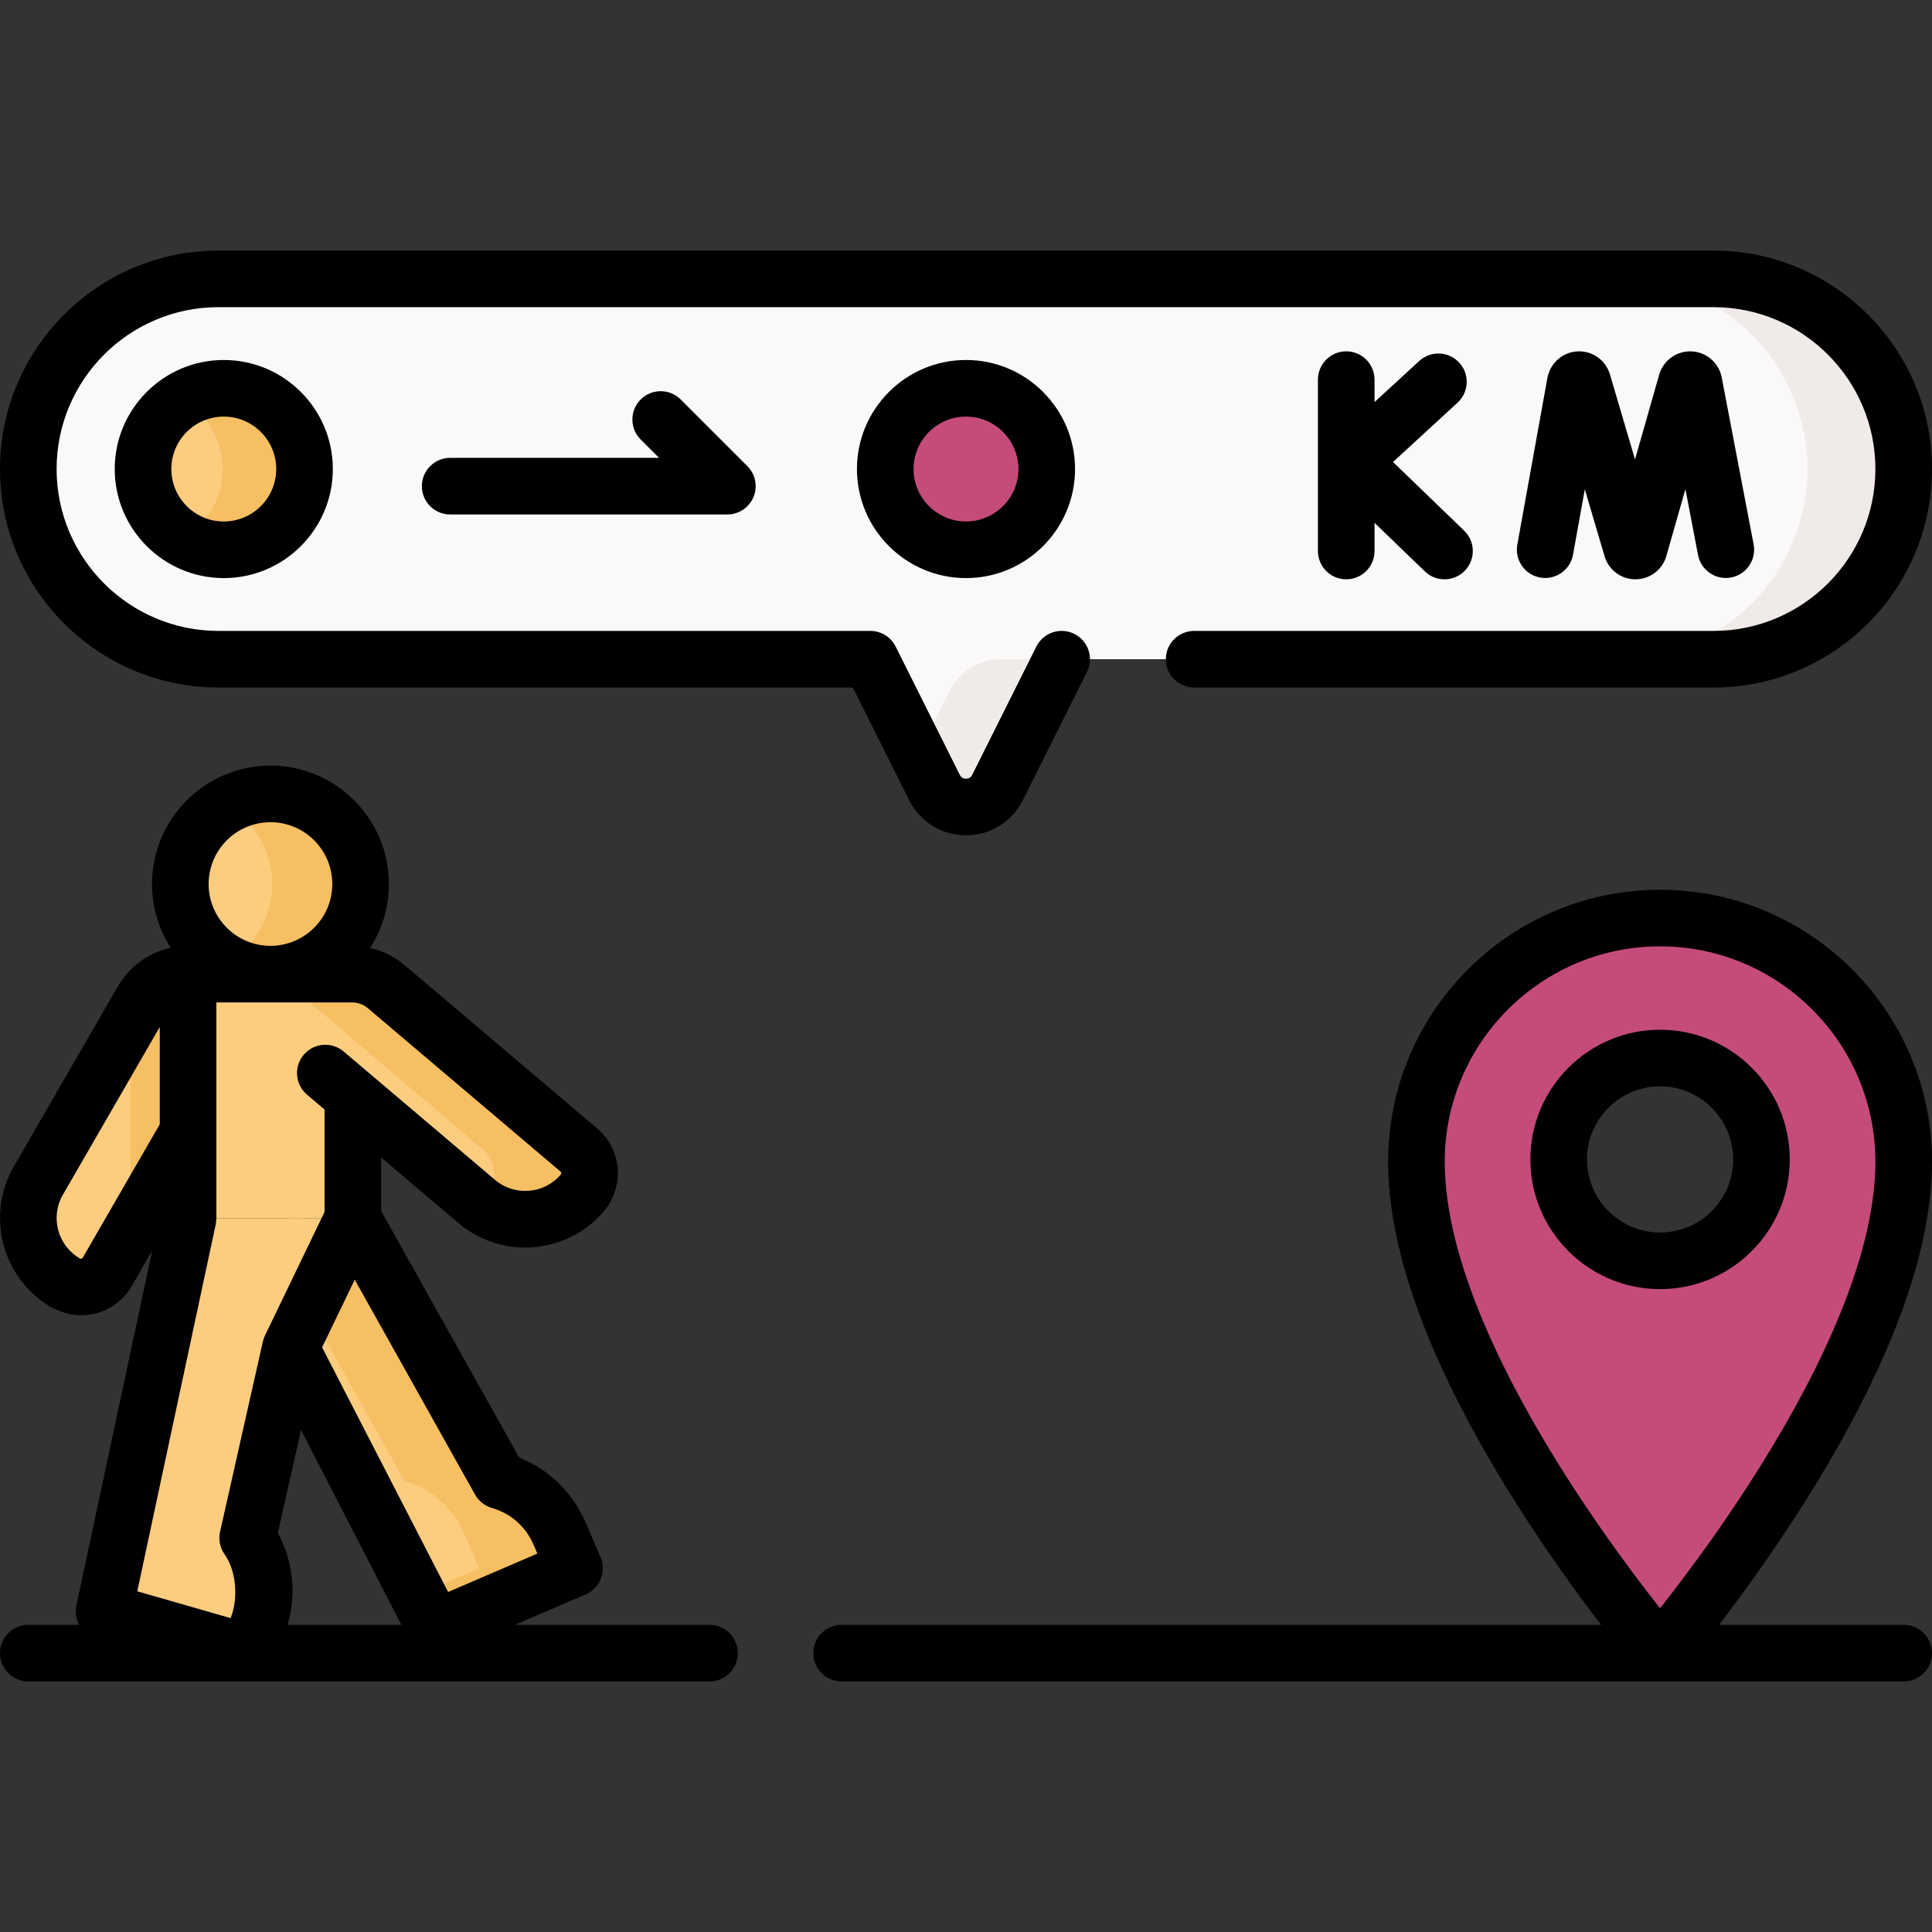 <?xml version="1.0"?>
<svg xmlns="http://www.w3.org/2000/svg" xmlns:xlink="http://www.w3.org/1999/xlink" xmlns:svgjs="http://svgjs.com/svgjs" version="1.1" width="512" height="512" x="0" y="0" viewBox="0 0 512 512" style="enable-background:new 0 0 512 512" xml:space="preserve" class=""><rect x="0" y="0" width="512" height="512" fill="#333333" stroke="none"/><g><g xmlns="http://www.w3.org/2000/svg"><g><path d="m439.935 243.291c-35.658 0-64.565 28.907-64.565 64.565 0 55.016 64.565 130.243 64.565 130.243s64.565-75.227 64.565-130.243c0-35.658-28.907-64.565-64.565-64.565zm0 90.839c-14.839 0-26.869-12.03-26.869-26.869s12.03-26.869 26.869-26.869 26.869 12.03 26.869 26.869-12.029 26.869-26.869 26.869z" fill="#c54b7b" data-original="#fd3581" class=""/><g><path d="m439.935 243.291c-4.365 0-8.628.439-12.75 1.265 29.551 5.92 51.815 32.007 51.815 63.3 0 39.334-33 88.994-51.815 114.111 7.501 10.013 12.75 16.132 12.75 16.132s64.565-75.227 64.565-130.243c0-35.658-28.907-64.565-64.565-64.565z" fill="#c54b7b" data-original="#fe0364" class=""/></g><path d="m454.101 73.901h-396.202c-27.834 0-50.399 22.564-50.399 50.399 0 27.835 22.564 50.399 50.399 50.399h172.746l17.002 34.005c3.442 6.883 13.265 6.883 16.706 0l17.002-34.005h172.746c27.835 0 50.399-22.564 50.399-50.399 0-27.835-22.564-50.399-50.399-50.399z" fill="#faf8f8" data-original="#faf8f8" class=""/><g fill="#f0eae8"><path d="m243.25 199.91 4.397 8.794c3.442 6.883 13.264 6.883 16.706 0l17.002-34.005h-16.045c-5.795 0-11.092 3.274-13.684 8.457z" fill="#f0eae8" data-original="#f0eae8" class=""/><path d="m454.101 73.901h-25.5c27.835 0 50.399 22.564 50.399 50.399 0 27.835-22.564 50.399-50.399 50.399h25.5c27.834 0 50.399-22.564 50.399-50.399 0-27.835-22.564-50.399-50.399-50.399z" fill="#f0eae8" data-original="#f0eae8" class=""/></g><path d="m59.304 145.699c-11.818 0-21.399-9.581-21.399-21.399 0-11.818 9.581-21.399 21.399-21.399 11.818 0 21.399 9.581 21.399 21.399 0 11.819-9.581 21.399-21.399 21.399z" fill="#fccd7f" data-original="#fccd7f"/><path d="m59.304 102.901c-3.966 0-7.667 1.098-10.851 2.978 6.305 3.723 10.548 10.568 10.548 18.421s-4.243 14.698-10.548 18.421c3.184 1.88 6.885 2.978 10.851 2.978 11.818 0 21.399-9.581 21.399-21.399s-9.581-21.399-21.399-21.399z" fill="#f7bf63" data-original="#f7bf63"/><path d="m256 145.699c-11.818 0-21.399-9.581-21.399-21.399 0-11.818 9.581-21.399 21.399-21.399 11.818 0 21.399 9.581 21.399 21.399 0 11.819-9.58 21.399-21.399 21.399z" fill="#c54b7b" data-original="#fd3581" class=""/><path d="m256 102.901c-3.966 0-7.667 1.098-10.851 2.978 6.305 3.723 10.548 10.568 10.548 18.421s-4.243 14.698-10.548 18.421c3.185 1.88 6.885 2.978 10.851 2.978 11.818 0 21.399-9.581 21.399-21.399s-9.58-21.399-21.399-21.399z" fill="#c54b7b" data-original="#fe0364" class=""/><g><path d="m61.89 279.089-27.34 47.35-6.13 10.62c-2.22 3.85-7.14 5.17-10.99 2.94-9.5-5.48-12.75-17.62-7.27-27.12l24.39-42.23 3.18-5.51c2.58-4.47 7.27-6.98 12.09-6.98 2.36 0 4.76.61 6.96 1.88 6.68 3.85 8.96 12.38 5.11 19.05z" fill="#fccd7f" data-original="#fccd7f"/><circle cx="71.676" cy="234.277" fill="#fccd7f" r="23.886" data-original="#fccd7f"/><path d="m61.89 279.089-27.34 47.35v-55.79l3.18-5.51c2.58-4.47 7.27-6.98 12.09-6.98 2.36 0 4.76.61 6.96 1.88 6.68 3.85 8.96 12.38 5.11 19.05z" fill="#f7bf63" data-original="#f7bf63"/><path d="m71.676 210.391c-4.251 0-8.239 1.116-11.697 3.062 7.273 4.094 12.188 11.883 12.188 20.823s-4.916 16.729-12.188 20.823c3.458 1.947 7.446 3.062 11.697 3.062 13.192 0 23.886-10.694 23.886-23.886s-10.694-23.884-23.886-23.884z" fill="#f7bf63" data-original="#f7bf63"/><path d="m49.838 258.163h43.676v64.724h-43.676z" fill="#fccd7f" data-original="#fccd7f"/><path d="m93.51 258.159v17.23l-16.41-13.91c-1.17-1-2.67-2.16-4.35-3.32z" fill="#f7bf63" data-original="#f7bf63"/><path d="m154.341 316.108c2.874-3.389 2.457-8.467-.932-11.342l-51.047-43.293c-5.876-4.984-14.68-4.26-19.664 1.616-4.984 5.876-4.26 14.68 1.616 19.664l42.04 35.654c8.364 7.095 20.894 6.065 27.987-2.299z" fill="#fccd7f" data-original="#fccd7f"/><path d="m132.436 392.421-38.922-69.535h-16.686l-10.282 14.038 48.756 94.628 36.959-15.91-4.01-9.316c-2.917-6.774-8.723-11.879-15.815-13.905z" fill="#fccd7f" data-original="#fccd7f"/><path d="m148.25 406.327c-2.916-6.774-8.722-11.88-15.813-13.906l-38.922-69.535-11.696 24.255 25.345 45.28c7.092 2.026 12.897 7.132 15.813 13.906l4.01 9.316-16.274 7.006 4.588 8.904 36.959-15.91z" fill="#f7bf63" data-original="#f7bf63"/><path d="m153.409 304.767-51.047-43.293c-5.876-4.984-14.68-4.26-19.664 1.616-.527.621-.976 1.281-1.376 1.96l46.83 39.716c3.389 2.874 3.807 7.952.932 11.341-.775.914-1.625 1.724-2.518 2.462 8.362 6.903 20.74 5.833 27.775-2.462 2.875-3.388 2.457-8.466-.932-11.34z" fill="#f7bf63" data-original="#f7bf63"/><path d="m65.637 407.573 11.344-50.396 2.927-34.29h-30.07l-22.255 104.097 38.672 11.115 2.802-9.748c2.037-7.088.781-14.717-3.42-20.778z" fill="#fccd7f" data-original="#fccd7f"/></g></g><g><path d="m512 307.856c0-39.737-32.328-72.065-72.064-72.065-39.737 0-72.065 32.328-72.065 72.065 0 24.25 11.248 54.444 33.433 89.743 8.439 13.428 16.809 24.928 23.006 33h-201.267c-4.143 0-7.5 3.358-7.5 7.5s3.357 7.5 7.5 7.5h281.457c4.143 0 7.5-3.358 7.5-7.5s-3.357-7.5-7.5-7.5h-48.938c6.197-8.072 14.567-19.572 23.005-33 22.185-35.299 33.433-65.493 33.433-89.743zm-129.13 0c0-31.466 25.6-57.065 57.065-57.065s57.065 25.6 57.065 57.065c0 42.208-41.603 98.79-57.064 118.36-15.463-19.57-57.066-76.152-57.066-118.36z" fill="#000000" data-original="#000000" class=""/><path d="m474.304 307.261c0-18.951-15.417-34.369-34.368-34.369s-34.369 15.418-34.369 34.369 15.418 34.369 34.369 34.369 34.368-15.418 34.368-34.369zm-53.738 0c0-10.68 8.688-19.369 19.369-19.369 10.68 0 19.368 8.689 19.368 19.369s-8.688 19.369-19.368 19.369-19.369-8.689-19.369-19.369z" fill="#000000" data-original="#000000" class=""/><path d="m57.899 182.199h168.11l14.93 29.858c2.87 5.741 8.641 9.308 15.06 9.309h.001c6.419 0 12.19-3.567 15.062-9.309l17.002-34.004c1.853-3.705.351-8.21-3.354-10.062-3.706-1.854-8.211-.351-10.062 3.354l-17.002 34.004c-.42.84-1.127 1.017-1.646 1.017s-1.225-.176-1.645-1.017l-17.003-34.004c-1.271-2.541-3.867-4.146-6.708-4.146h-172.745c-23.655 0-42.899-19.244-42.899-42.899s19.244-42.899 42.899-42.899h396.202c23.654 0 42.898 19.244 42.898 42.899s-19.244 42.899-42.898 42.899h-137.638c-4.143 0-7.5 3.358-7.5 7.5s3.357 7.5 7.5 7.5h137.639c31.925 0 57.898-25.974 57.898-57.899s-25.974-57.899-57.898-57.899h-396.203c-31.925 0-57.899 25.973-57.899 57.899s25.974 57.899 57.899 57.899z" fill="#000000" data-original="#000000" class=""/><path d="m188.025 430.599h-51.551l18.751-8.072c1.827-.787 3.267-2.267 4.003-4.115.735-1.848.706-3.913-.08-5.74l-4.01-9.31c-3.391-7.873-9.688-13.967-17.551-17.101l-36.578-65.329v-14.178l20.493 17.378c5.137 4.352 11.424 6.478 17.68 6.477 7.761 0 15.471-3.273 20.86-9.628 2.391-2.799 3.707-6.375 3.707-10.071 0-4.587-2.004-8.912-5.489-11.86l-51.047-43.288c-2.642-2.242-5.791-3.781-9.139-4.541 3.15-4.891 4.987-10.705 4.987-16.943 0-17.306-14.08-31.385-31.386-31.385s-31.385 14.08-31.385 31.385c0 6.215 1.823 12.008 4.952 16.888-5.826 1.28-10.965 4.953-14.007 10.223l-27.572 47.743c-7.537 13.067-3.042 29.829 10.008 37.357 2.894 1.333 6.268 2.88 11.801 1.566 4.015-1.074 7.369-3.648 9.443-7.246l5.434-9.412-20.1 94.019c-.392 1.831-.072 3.653.771 5.183h-13.52c-4.143 0-7.5 3.358-7.5 7.5s3.357 7.5 7.5 7.5h180.525c4.143 0 7.5-3.358 7.5-7.5s-3.357-7.5-7.5-7.5zm-57.649-30.97c4.946 1.416 8.95 4.939 10.985 9.666l1.043 2.42-23.643 10.177-33.401-64.827 8.646-17.937 31.89 56.955c.967 1.727 2.578 3.001 4.48 3.546zm-58.7-181.737c9.035 0 16.386 7.351 16.386 16.385 0 9.009-7.309 16.34-16.309 16.382h-.154c-8.998-.042-16.308-7.373-16.308-16.382 0-9.035 7.351-16.385 16.385-16.385zm-49.753 115.42c-.036-.054-.201.438-.745.19-5.897-3.402-7.926-10.973-4.522-16.873l25.685-44.476v25.796zm35.24-8.817c.075-.366.04-.136.177-1.606v-57.23h35.89c.013 0 .027 0 .04.001.048.002.095.008.143.009 1.062.013 2.634.29 4.096 1.531l51.058 43.296c.018.063.331.279.053.762-4.405 5.194-12.221 5.834-17.419 1.431l-32.906-27.903c-.008-.007-.016-.013-.024-.02l-7.206-6.111c-3.16-2.68-7.893-2.29-10.571.87-2.679 3.159-2.289 7.892.87 10.571l4.646 3.939v27.141l-15.785 32.744c-.132.38-.235.359-.562 1.61l-11.344 50.396c-.46 2.047-.042 4.194 1.153 5.919 2.93 3.995 3.888 11.245 1.646 16.974l-24.738-7.11zm16.459 81.757 6.144-27.295 26.608 51.642h-30.16l.051-.176c2.348-8.172 1.373-16.803-2.643-24.171z" fill="#000000" data-original="#000000" class=""/><path d="m30.405 124.3c0 15.935 12.964 28.899 28.898 28.899 15.936 0 28.899-12.964 28.899-28.899s-12.963-28.899-28.898-28.899-28.899 12.964-28.899 28.899zm42.798 0c0 7.664-6.235 13.899-13.899 13.899s-13.898-6.235-13.898-13.899 6.234-13.899 13.898-13.899 13.899 6.235 13.899 13.899z" fill="#000000" data-original="#000000" class=""/><path d="m227.101 124.3c0 15.935 12.964 28.899 28.899 28.899s28.899-12.964 28.899-28.899-12.963-28.899-28.899-28.899-28.899 12.964-28.899 28.899zm42.798 0c0 7.664-6.235 13.899-13.899 13.899s-13.899-6.235-13.899-13.899 6.235-13.899 13.899-13.899 13.899 6.235 13.899 13.899z" fill="#000000" data-original="#000000" class=""/><path d="m416.866 147.002 3.128-17.334 5.246 17.78c.026.088.054.175.083.263 1.168 3.482 4.412 5.814 8.082 5.814h.041c3.687-.018 6.93-2.385 8.068-5.892.028-.087.055-.174.08-.261l5.062-17.756 3.338 17.462c.777 4.069 4.706 6.735 8.774 5.959 4.068-.777 6.736-4.706 5.958-8.774l-8.472-44.327c-.771-3.793-4.008-6.595-7.873-6.814-3.88-.204-7.396 2.201-8.592 5.882-.027.085-.054.171-.078.257l-6.413 22.495-6.658-22.569c-.025-.087-.053-.174-.082-.261-1.23-3.67-4.762-6.056-8.651-5.797-3.863.258-7.073 3.094-7.82 6.981l-7.982 44.228c-.735 4.076 1.973 7.977 6.049 8.713 4.071.732 7.977-1.972 8.712-6.049z" fill="#000000" data-original="#000000" class=""/><path d="m356.763 93.108c-4.143 0-7.5 3.358-7.5 7.5v45.417c0 4.142 3.357 7.5 7.5 7.5s7.5-3.358 7.5-7.5v-7.468l13.336 12.866c1.455 1.404 3.332 2.103 5.206 2.103 1.965 0 3.927-.767 5.398-2.292 2.876-2.981 2.791-7.729-.19-10.605l-18.857-18.193 17.113-15.731c3.05-2.803 3.25-7.548.446-10.598-2.803-3.049-7.547-3.25-10.597-.446l-11.855 10.897v-5.948c0-4.144-3.358-7.502-7.5-7.502z" fill="#000000" data-original="#000000" class=""/><path d="m111.802 128.837c0 4.142 3.357 7.5 7.5 7.5h73.457c3.033 0 5.769-1.827 6.929-4.63 1.161-2.803.52-6.028-1.625-8.173l-17.668-17.667c-2.93-2.929-7.678-2.929-10.607 0s-2.929 7.678 0 10.606l4.864 4.864h-55.35c-4.143 0-7.5 3.358-7.5 7.5z" fill="#000000" data-original="#000000" class=""/></g></g></g></svg>

